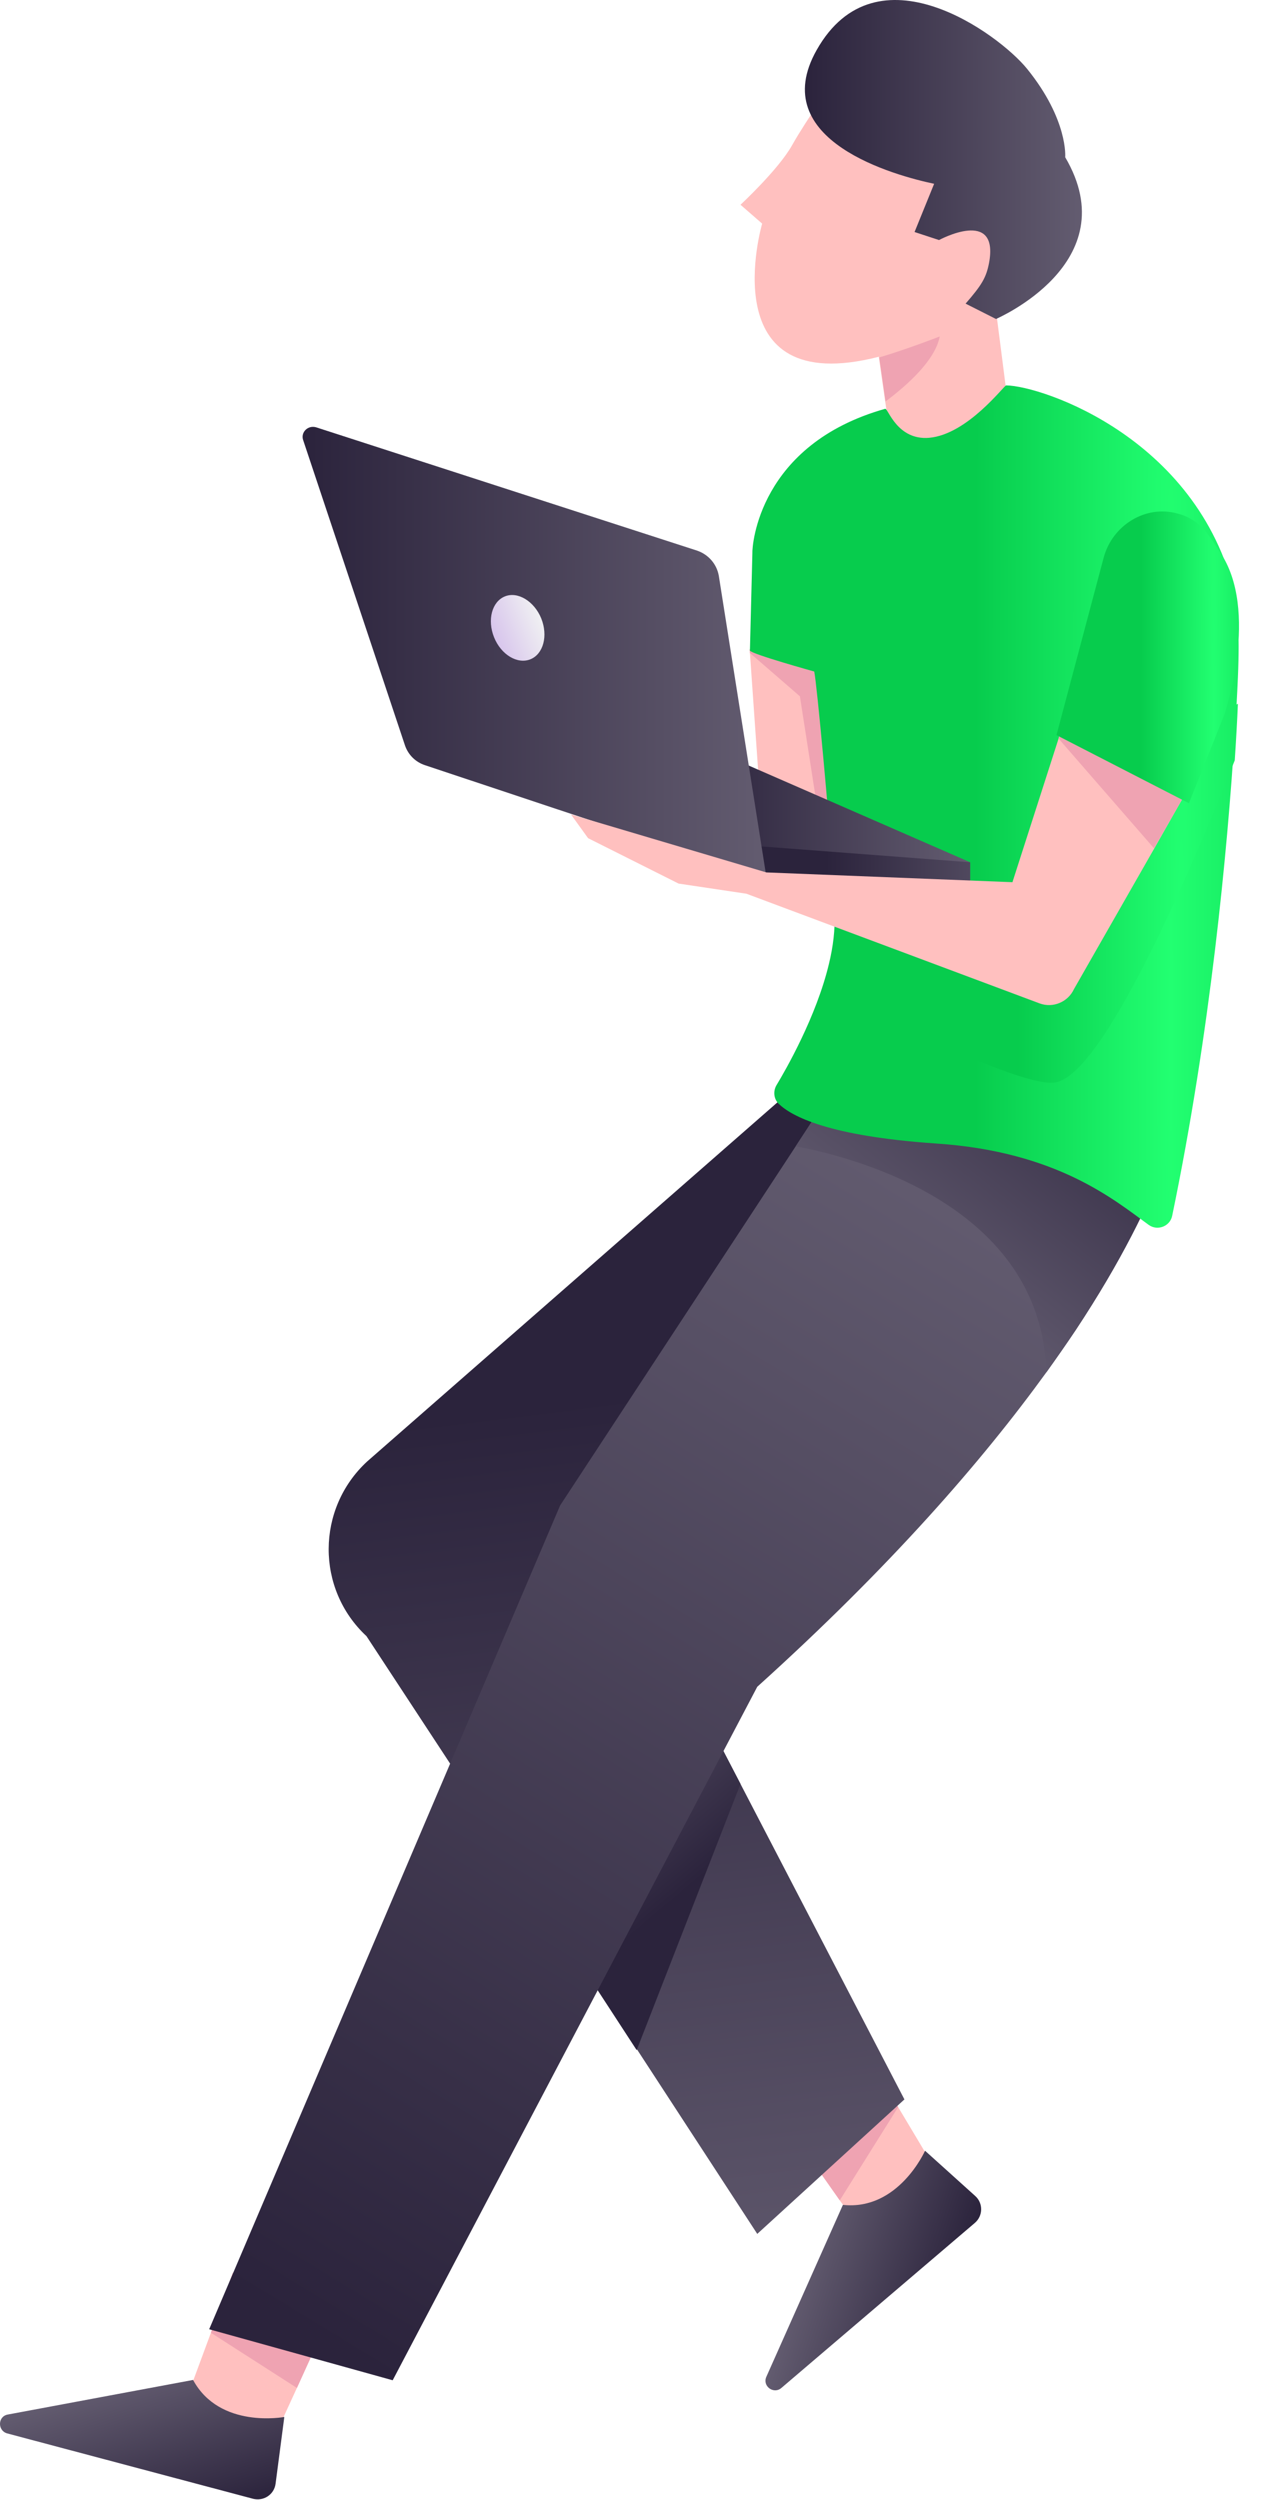 <svg width="193" height="380" viewBox="0 0 193 380" fill="none" xmlns="http://www.w3.org/2000/svg">
<path d="M153.927 66.593C153.927 67.017 135.745 68.664 135.745 68.664L134.629 61.017L133.672 54.326V54.22C108.047 60.805 115.915 33.989 115.915 33.989L112.619 31.121C112.619 31.121 118.414 25.758 120.487 22.041C122.561 18.324 127.505 11.315 127.505 11.315L152.279 18.324L151.056 43.919C151.056 43.919 153.927 66.168 153.927 66.593Z" fill="#FFC0BF"/>
<path d="M50.153 351.957L45.156 362.949L42.179 369.427L28.463 364.33L32.078 354.559L35.427 345.426L50.153 351.957Z" fill="#FFC0BF"/>
<path d="M41.913 377.501L43.242 367.359C43.242 367.359 33.407 369.218 29.366 361.73L1.19 366.987C-0.351 367.253 -0.405 369.43 1.084 369.855L38.457 379.785C40.105 380.21 41.7 379.148 41.913 377.501Z" fill="url(#paint0_linear_147_1499)"/>
<path d="M141.805 328.965L129.844 337.355L127.717 334.435L118.201 320.894L131.917 312.504L136.596 320.257L141.805 328.965Z" fill="#FFC0BF"/>
<path d="M50.153 351.957L45.156 362.949L32.078 354.559L35.427 345.426L50.153 351.957Z" fill="#EFA3B2"/>
<path d="M136.596 320.257L127.717 334.435L118.201 320.894L131.917 312.504L136.596 320.257Z" fill="#EFA3B2"/>
<path d="M148.291 333.743L140.689 326.893C140.689 326.893 136.648 336.026 128.195 335.123L116.553 361.249C115.915 362.683 117.669 363.957 118.839 362.948L148.238 337.885C149.514 336.822 149.567 334.858 148.291 333.743Z" fill="url(#paint1_linear_147_1499)"/>
<path d="M94.012 235.351L98.372 243.741L112.619 271.141L137.553 319.092L115.171 339.535L96.883 311.498L79.233 284.47L55.735 248.68C48.027 241.511 48.08 229.298 55.842 222.129L126.016 160.744L179.498 172.745C171.736 191.702 94.012 235.351 94.012 235.351Z" fill="url(#paint2_linear_147_1499)"/>
<path d="M112.619 271.14L96.83 311.603L79.18 284.522L98.371 243.74L112.619 271.14Z" fill="url(#paint3_linear_147_1499)"/>
<path d="M181.093 160.74C181.093 160.74 181.093 161.431 180.934 162.758C180.349 167.644 177.425 181.291 163.603 202.159C162.22 204.23 160.732 206.354 159.137 208.585C149.408 222.019 135.426 238.109 115.171 256.376L59.723 361.781L31.812 354.028L85.188 228.816L121.019 174.228L123.412 170.564L131.173 158.723L168.6 160.209L181.093 160.74Z" fill="url(#paint4_linear_147_1499)"/>
<path d="M181.093 160.74C181.093 160.74 181.093 161.431 180.933 162.758C180.348 167.644 177.424 181.291 163.602 202.159C162.22 204.23 160.731 206.354 159.136 208.585C158.392 183.202 129.844 175.874 121.019 174.228L123.411 170.564L131.173 158.723L168.599 160.209L181.093 160.74Z" fill="url(#paint5_linear_147_1499)"/>
<path d="M129.897 99.621V133.128L125.698 131.801L116.128 128.827L114.055 99.25L114.002 98.719L129.897 99.621Z" fill="#FFC0BF"/>
<path d="M129.897 99.621V133.128L125.698 131.801L121.657 105.834L114.055 99.25L114.002 98.719L129.897 99.621Z" fill="#EFA3B2"/>
<path d="M188.27 102.969C188.163 105.518 188.004 108.385 187.791 111.571C186.675 129.36 184.07 156.866 178.275 184.797C177.956 186.39 176.042 187.134 174.713 186.178C169.503 182.408 160.785 175.027 142.39 173.806C126.016 172.69 120.381 169.664 118.414 167.752C117.67 167.009 117.563 165.84 118.095 164.938C119.477 162.654 124.155 154.53 126.069 146.512C126.707 143.91 127.026 141.255 126.92 138.865C126.92 138.706 126.92 138.599 126.92 138.44C126.973 137.962 126.92 136.263 126.76 133.82C126.122 124.422 124.262 104.137 123.836 102.066C123.836 102.066 114.267 99.411 114.055 98.88L114.427 84.118V84.065C114.374 82.95 115.384 67.55 134.629 62.134C135.054 62.028 136.436 66.966 141.327 66.541C147.175 66.01 152.704 58.576 153.023 58.576C158.445 58.629 182.953 66.754 188.11 91.552C188.11 91.605 188.589 95.8 188.27 102.969Z" fill="url(#paint6_diamond_147_1499)"/>
<path d="M106.186 113.004L147.547 131.058V134.51L113.948 131.058L106.186 113.004Z" fill="url(#paint7_linear_147_1499)"/>
<g filter="url(#filter0_d_147_1499)">
<path d="M188.27 102.969C188.163 105.518 188.004 108.385 187.791 111.571C181.093 128.351 167.855 159.362 160.466 160.53C155.522 161.327 134.735 150.919 126.069 146.565C126.707 143.963 127.026 141.308 126.92 138.918C126.92 138.759 126.92 138.653 126.92 138.493C126.973 138.015 126.92 136.316 126.761 133.874L155.681 141.414L174.82 110.084L188.27 102.969Z" fill="url(#paint8_diamond_147_1499)"/>
</g>
<path d="M147.547 134.51L116.554 133.661L113.949 128.51L147.547 131.059V134.51Z" fill="url(#paint9_linear_147_1499)"/>
<path d="M48.08 64.947L106.027 83.692C107.729 84.276 109.004 85.71 109.323 87.515L116.607 133.607L64.614 116.296C63.178 115.818 62.062 114.703 61.583 113.269L46.113 66.912C45.688 65.744 46.804 64.576 48.08 64.947Z" fill="url(#paint10_linear_147_1499)"/>
<path d="M180.508 120.227L175.564 128.936L163.337 150.336C162.433 152.3 160.147 153.256 158.127 152.513L113.523 135.839L103.209 134.299L89.44 127.396L86.835 123.785L116.553 132.6L153.98 134.087L160.997 112.262L161.529 109.926L180.508 120.227Z" fill="#FFC0BF"/>
<path d="M180.508 120.227L175.511 128.936L160.997 112.262L161.582 109.926L180.508 120.227Z" fill="#EFA3B2"/>
<path d="M82.317 93.993C83.38 96.648 82.636 99.41 80.669 100.206C78.702 101.003 76.203 99.516 75.14 96.861C74.076 94.206 74.821 91.445 76.788 90.648C78.755 89.851 81.254 91.391 82.317 93.993Z" fill="url(#paint11_linear_147_1499)"/>
<path d="M167.855 84.756L160.678 111.732L180.827 122.086L186.196 108.652C186.196 108.652 191.672 92.774 185.505 83.853C184.017 81.676 182.741 79.021 179.126 78.065C174.235 76.685 169.184 79.818 167.855 84.756Z" fill="url(#paint12_diamond_147_1499)"/>
<path d="M162.007 23.901C162.007 23.901 162.486 18.219 156.212 10.466C151.906 5.156 133.299 -8.491 124.208 7.598C116.393 21.405 136.276 26.715 142.071 27.936L139.094 35.264L142.815 36.486C142.815 36.486 152.012 31.494 150.418 39.99C149.992 42.167 149.354 43.282 146.856 46.15L151.481 48.486C151.428 48.486 171.47 39.99 162.007 23.901Z" fill="url(#paint13_linear_147_1499)"/>
<path d="M142.921 51.141C142.23 54.805 137.871 58.628 134.681 61.017L133.724 54.327C138.03 53.052 142.921 51.141 142.921 51.141Z" fill="#EFA3B2"/>
<defs>
<filter id="filter0_d_147_1499" x="122.069" y="102.969" width="70.2" height="65.606" filterUnits="userSpaceOnUse" color-interpolation-filters="sRGB">
<feFlood flood-opacity="0" result="BackgroundImageFix"/>
<feColorMatrix in="SourceAlpha" type="matrix" values="0 0 0 0 0 0 0 0 0 0 0 0 0 0 0 0 0 0 127 0" result="hardAlpha"/>
<feOffset dy="4"/>
<feGaussianBlur stdDeviation="2"/>
<feComposite in2="hardAlpha" operator="out"/>
<feColorMatrix type="matrix" values="0 0 0 0 0 0 0 0 0 0 0 0 0 0 0 0 0 0 0.25 0"/>
<feBlend mode="normal" in2="BackgroundImageFix" result="effect1_dropShadow_147_1499"/>
<feBlend mode="normal" in="SourceGraphic" in2="effect1_dropShadow_147_1499" result="shape"/>
</filter>
<linearGradient id="paint0_linear_147_1499" x1="26.482" y1="383.944" x2="19.641" y2="361.444" gradientUnits="userSpaceOnUse">
<stop stop-color="#2B233C"/>
<stop offset="1" stop-color="#635C70"/>
</linearGradient>
<linearGradient id="paint1_linear_147_1499" x1="144.764" y1="350.095" x2="122.334" y2="342.957" gradientUnits="userSpaceOnUse">
<stop stop-color="#2B233C"/>
<stop offset="1" stop-color="#635C70"/>
</linearGradient>
<linearGradient id="paint2_linear_147_1499" x1="115.348" y1="209.455" x2="134.052" y2="358.827" gradientUnits="userSpaceOnUse">
<stop stop-color="#2B233C"/>
<stop offset="1" stop-color="#635C70"/>
</linearGradient>
<linearGradient id="paint3_linear_147_1499" x1="105.131" y1="286.585" x2="82.302" y2="259.477" gradientUnits="userSpaceOnUse">
<stop stop-color="#2B233C"/>
<stop offset="1" stop-color="#635C70"/>
</linearGradient>
<linearGradient id="paint4_linear_147_1499" x1="41.515" y1="351.172" x2="147.277" y2="177.747" gradientUnits="userSpaceOnUse">
<stop stop-color="#2B233C"/>
<stop offset="1" stop-color="#635C70"/>
</linearGradient>
<linearGradient id="paint5_linear_147_1499" x1="169.561" y1="153.128" x2="135.542" y2="195.803" gradientUnits="userSpaceOnUse">
<stop stop-color="#2B233C"/>
<stop offset="1" stop-color="#635C70"/>
</linearGradient>
<radialGradient id="paint6_diamond_147_1499" cx="0" cy="0" r="1" gradientUnits="userSpaceOnUse" gradientTransform="translate(178.071 158.361) rotate(-180) scale(29.752 1819.71)">
<stop stop-color="#22FF71"/>
<stop offset="1" stop-color="#07CC4D"/>
</radialGradient>
<linearGradient id="paint7_linear_147_1499" x1="106.212" y1="123.774" x2="147.535" y2="123.774" gradientUnits="userSpaceOnUse">
<stop stop-color="#2B233C"/>
<stop offset="1" stop-color="#635C70"/>
</linearGradient>
<radialGradient id="paint8_diamond_147_1499" cx="0" cy="0" r="1" gradientUnits="userSpaceOnUse" gradientTransform="translate(179.643 147.867) rotate(-180) scale(24.899 818.769)">
<stop stop-color="#22FF71"/>
<stop offset="1" stop-color="#07CC4D"/>
</radialGradient>
<linearGradient id="paint9_linear_147_1499" x1="125.599" y1="131.513" x2="159.175" y2="131.513" gradientUnits="userSpaceOnUse">
<stop stop-color="#2B233C"/>
<stop offset="1" stop-color="#635C70"/>
</linearGradient>
<linearGradient id="paint10_linear_147_1499" x1="45.992" y1="99.278" x2="116.543" y2="99.278" gradientUnits="userSpaceOnUse">
<stop stop-color="#2B233C"/>
<stop offset="1" stop-color="#635C70"/>
</linearGradient>
<linearGradient id="paint11_linear_147_1499" x1="75.105" y1="96.912" x2="82.303" y2="94.019" gradientUnits="userSpaceOnUse">
<stop stop-color="#D7C4EC"/>
<stop offset="1" stop-color="#F0F0F2"/>
</linearGradient>
<radialGradient id="paint12_diamond_147_1499" cx="0" cy="0" r="1" gradientUnits="userSpaceOnUse" gradientTransform="translate(184.587 112.304) rotate(-180) scale(11.112 630.342)">
<stop stop-color="#22FF71"/>
<stop offset="1" stop-color="#07CC4D"/>
</radialGradient>
<linearGradient id="paint13_linear_147_1499" x1="122.398" y1="24.233" x2="164.545" y2="24.233" gradientUnits="userSpaceOnUse">
<stop stop-color="#2B233C"/>
<stop offset="1" stop-color="#635C70"/>
</linearGradient>
</defs>
</svg>
